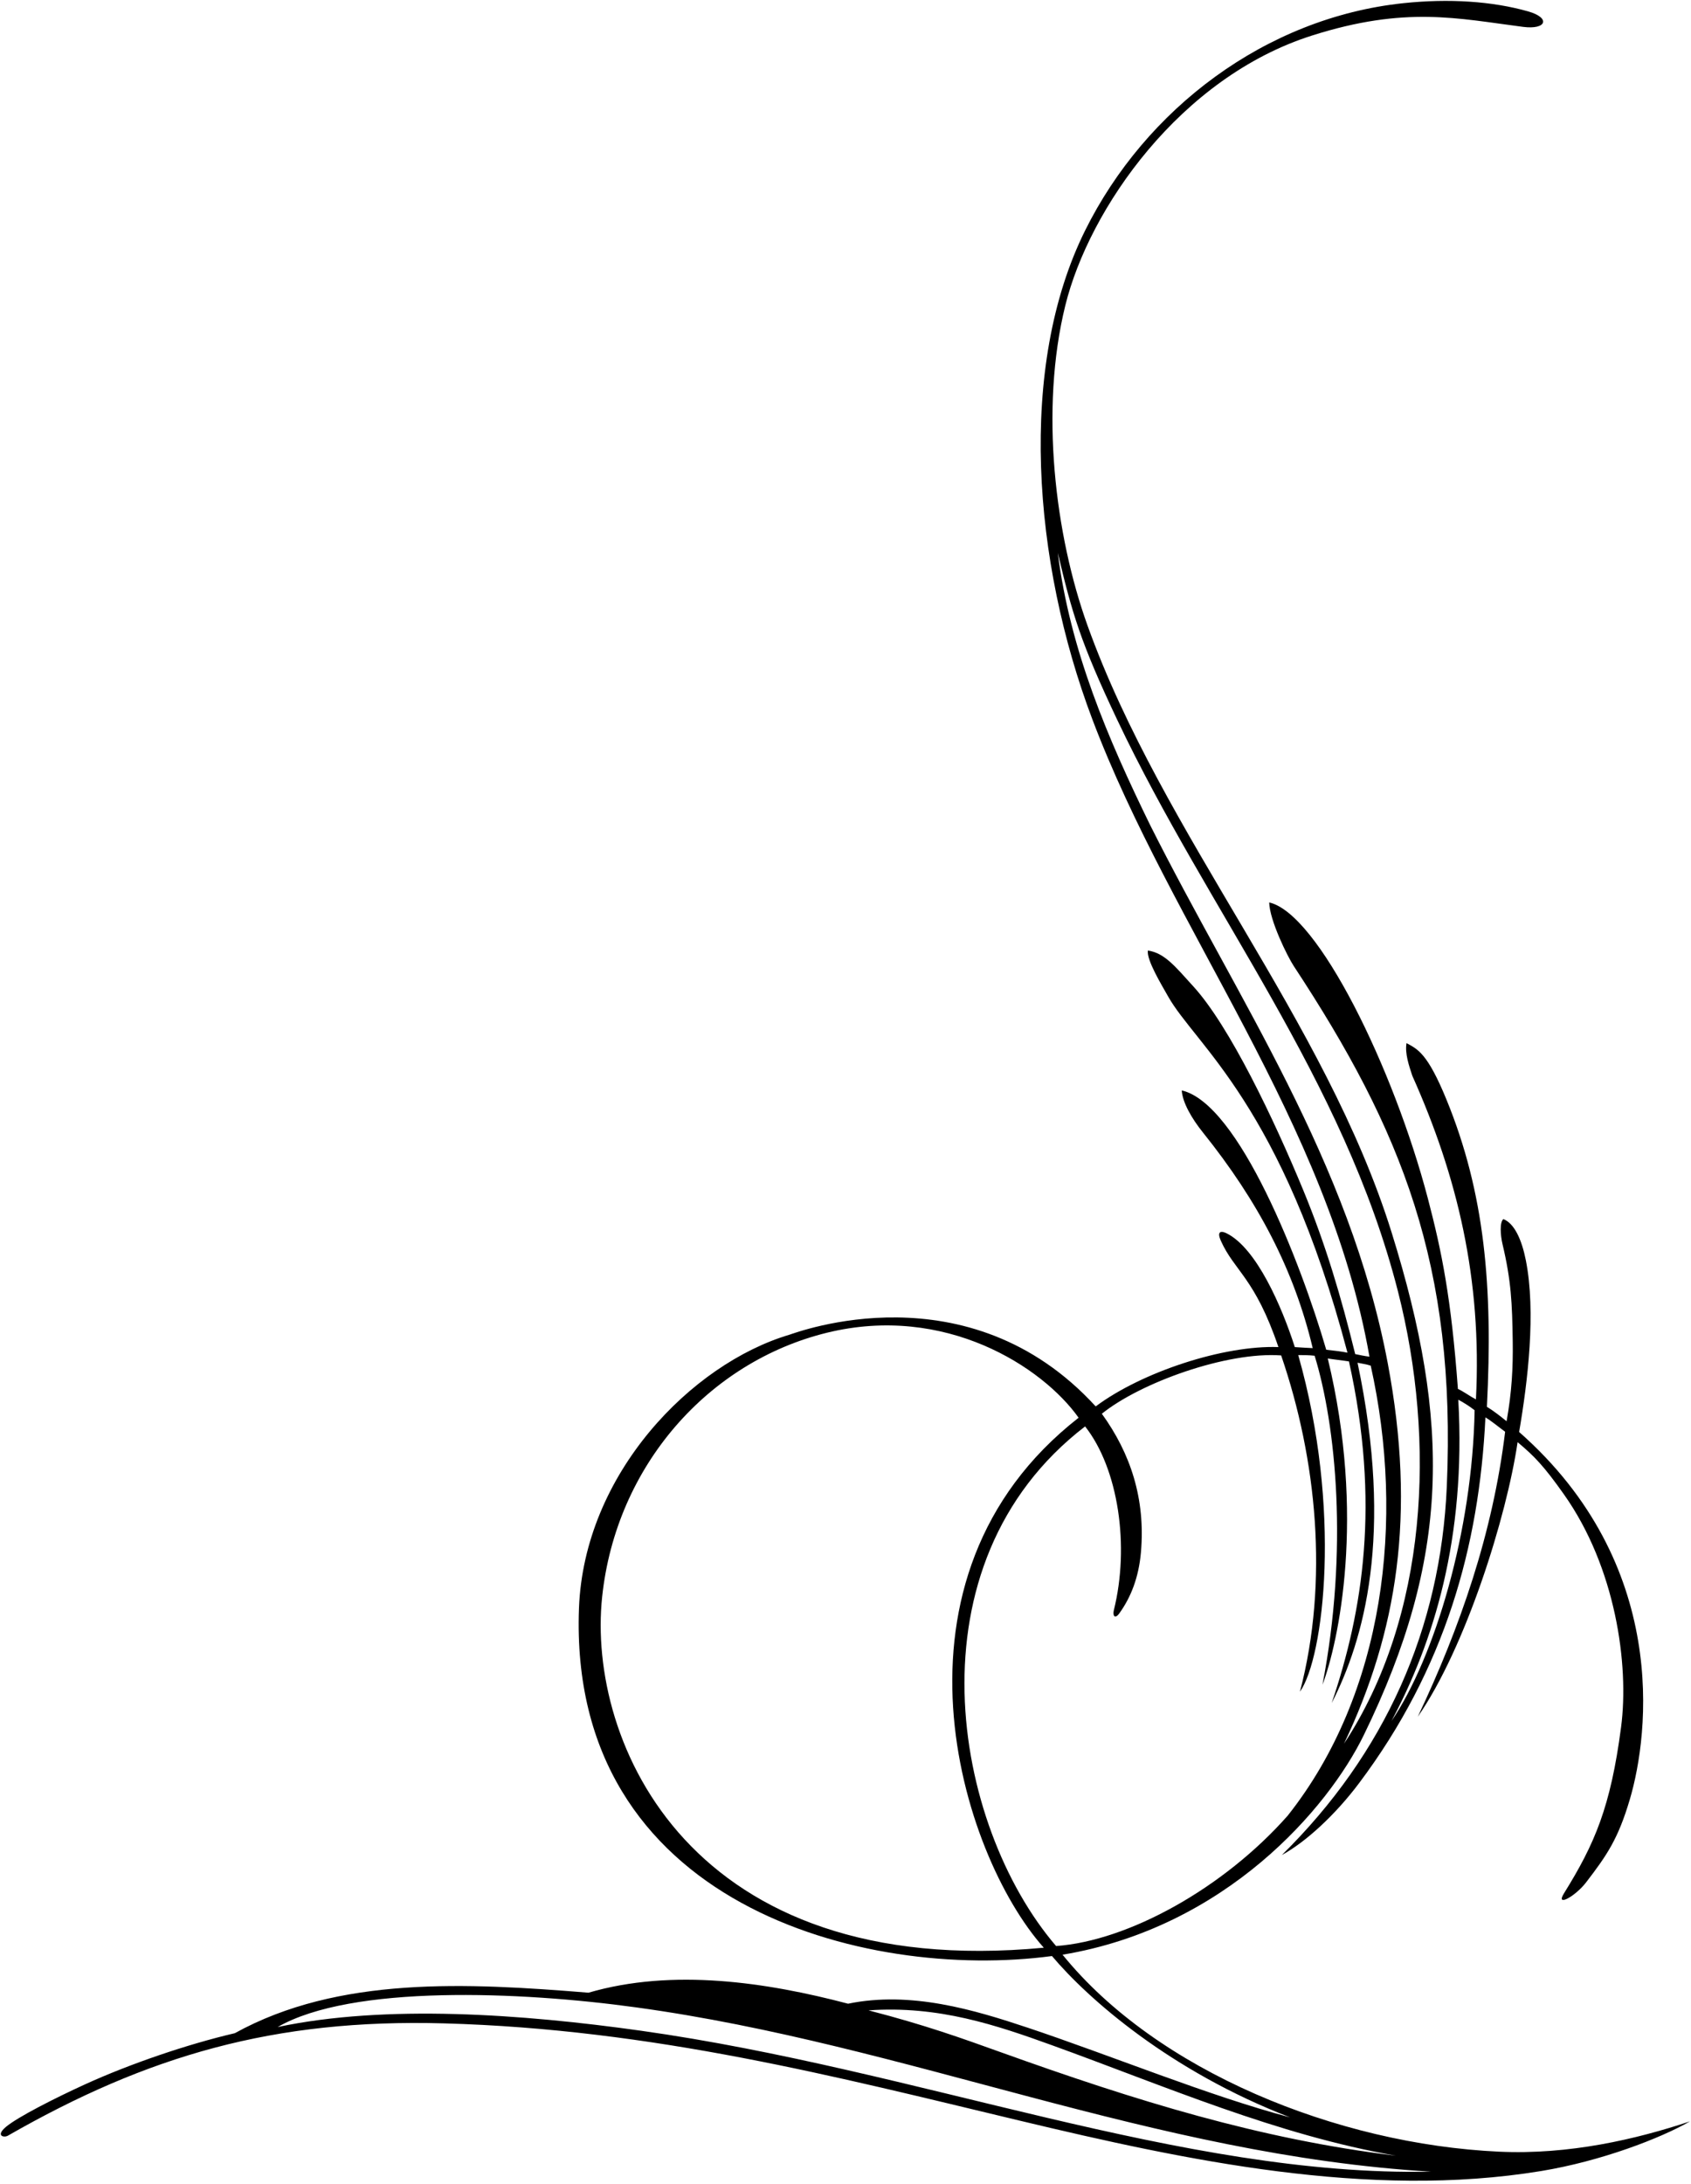 <?xml version="1.0" encoding="UTF-8"?>
<svg xmlns="http://www.w3.org/2000/svg" xmlns:xlink="http://www.w3.org/1999/xlink" width="505pt" height="652pt" viewBox="0 0 505 652" version="1.1">
<g id="surface1">
<path style=" stroke:none;fill-rule:nonzero;fill:rgb(0%,0%,0%);fill-opacity:1;" d="M 447.68 642.406 C 399.23 640.168 345.426 618.277 317.324 583.598 C 366.078 575.488 396.621 539.883 407.289 518.02 C 433.145 465.027 433.246 424.727 415.652 368.152 C 395.773 304.242 347.289 249.414 324.77 186.742 C 315.078 159.777 310.496 122.219 318.141 91.215 C 325.281 62.254 352.523 23.07 391.855 10.598 C 419.75 1.75 435.25 5.5 454.887 8.027 C 461.836 8.922 463.18 5.34 456.348 3.398 C 445.707 0.379 432.75 -0.5 419.02 0.957 C 377.98 5.309 342.078 32.504 324.055 68.824 C 303.859 109.523 308.449 167.738 326.199 214.707 C 350.031 277.785 396.68 334.918 408.973 405.047 C 407.645 404.887 406.051 404.574 404.715 404.277 C 400.531 387.262 395.965 371.734 389.234 355.414 C 380.504 334.25 367.227 306.395 356.391 294.516 C 351.035 288.645 347.852 284.535 342.801 283.789 C 342.375 286.625 346.875 294 348.844 297.5 C 356.98 311.984 382.91 329.941 402.406 403.855 C 400.902 403.531 398.211 403.207 396.066 402.984 C 388.5 377 370 329.5 352.922 325.562 C 353.125 329.125 355.879 333.922 359.195 338.051 C 375.777 358.707 386.5 379.25 392.027 402.496 C 390.367 402.398 388.395 402.336 386.684 402.188 C 382.781 390.02 375.262 372.73 366.387 368.254 C 364.484 367.293 363.402 367.758 364.574 370.395 C 368.645 379.539 374.75 381.438 381.789 402.188 C 365.57 401.59 341.09 409.551 327.219 419.898 C 289.07 378.203 237.789 397.891 235.723 398.504 C 206.5 407.199 174.398 440 172.902 480.203 C 169.609 568.727 258.367 591.457 314.16 583.996 C 325.023 596.883 349.555 618.426 385.258 632.16 C 360.98 625.738 331.609 613.625 306.922 605.391 C 291.109 600.117 272.035 594.344 253.27 598.227 C 229.094 591.855 200.941 587.578 175.746 594.941 C 139.5 592 101.133 589.914 70.125 607.031 C 56.051 610.316 38.914 616.137 25.398 622.305 C 16.254 626.48 5.254 632.086 1.785 634.996 C -1.422 637.688 1.176 638.305 2.348 637.633 C 44.027 613.762 81.816 602.684 132.602 604.098 C 195.23 605.84 249.672 620.027 304.574 633.152 C 353.891 644.945 408.645 656.672 460.277 648.18 C 478.129 645.242 495.875 638.426 504.699 633.352 C 488.734 638.676 468.664 643.379 447.68 642.406 Z M 343.438 246.254 C 330.891 220.578 319.566 194.207 315.895 165.051 C 320.18 183.16 322.73 191.867 333.645 214.906 C 360.91 272.461 401.27 321.98 417.488 385.566 C 428.918 430.379 426.363 482.594 401.371 520.605 C 417.184 487.367 422.996 452.34 414.43 406.965 C 403.012 346.5 369.754 298.695 343.438 246.254 Z M 179.828 476.723 C 184 437.5 211.652 406.566 246.945 397.906 C 282.234 389.25 311.305 408.059 322.117 423.281 C 261 471 286.75 553.5 311.715 581.508 C 206 591.5 175.219 520.051 179.828 476.723 Z M 324.055 425.871 C 334 438.5 337.418 461.594 332.625 480.801 C 332.25 482.375 332.941 483.531 334.27 481.691 C 337.75 476.875 340.078 470.91 340.727 463.465 C 342.125 447.5 337.621 433.93 329.055 422.09 C 340.578 412.785 366.387 403.504 382.605 404.676 C 393.215 435.621 396.883 472.043 388.215 505.082 C 395.406 494.883 400.762 450.352 387.703 404.574 C 389.031 404.574 390.969 404.574 392.602 404.773 C 398.977 425.473 402.699 462.789 394.945 502.992 C 399.738 490.402 407.898 452.59 396.527 405.594 C 397.828 405.82 401.145 406.191 402.852 406.465 C 412.25 448.75 407 481 397.699 508.465 C 407.25 489.75 416.312 458.5 405.418 406.863 C 406.312 407.062 408.156 407.312 409.355 407.734 C 419.629 453.836 413.512 505.578 384.543 542.102 C 365.469 563.695 337.012 579.469 315.387 581.008 C 284.5 545 270.5 467 324.055 425.871 Z M 314.266 610.664 C 347.938 622.844 381.379 637.434 416.879 643.602 C 376.281 638.676 339.305 627.234 298.711 612.656 C 287.309 608.559 276.32 604.594 259.387 600.215 C 280.25 598.75 297.484 604.594 314.266 610.664 Z M 191.355 606.285 C 155.961 601.309 115.16 598.375 82.926 605.191 C 105 592.5 155.348 594.543 189.926 599.32 C 271.32 610.465 344.148 643.402 427.383 648.379 C 352.82 649.871 274.613 617.988 191.355 606.285 "/>
<path style=" stroke:none;fill-rule:nonzero;fill:rgb(0%,0%,0%);fill-opacity:1;" d="M 467.062 565.285 C 464.402 569.562 470.5 566.125 473.633 562.051 C 479.934 553.848 483.25 549 486.734 537.211 C 492.555 517.516 498.5 467 453.672 427.535 C 456.25 412.5 458.75 391.75 455.672 376.242 C 454.453 370.109 452.25 365.25 448.969 363.973 C 447.824 364.895 448.074 368.762 448.711 371.449 C 451.289 382.324 451.605 389.051 451.762 400.594 C 451.863 408.281 451.504 415.52 449.926 424.328 C 448.125 422.875 446.07 421.246 444.047 420.016 C 445.875 384.188 443.418 356.195 431.953 328.246 C 426.273 314.398 423.375 313.25 420.039 311.434 C 419.527 314.516 420.754 318.102 421.773 321.184 C 435.234 351.238 442.609 381.887 440.773 417.809 C 439.004 416.891 436.875 415.324 435.391 414.676 C 433.398 387.605 430.594 373.727 426.414 357.805 C 416.188 318.867 393.621 272.723 379.035 269.438 C 379.137 274.711 384.453 285.52 386.379 288.445 C 418.609 337.406 434.93 377.707 432.074 443.781 C 430.238 486.297 413.613 523.492 382.809 553.844 C 389.949 549.961 398.766 541.848 405.859 532.398 C 431.5 498.25 441.75 461.75 443.605 423.184 C 445.312 424.168 447.449 425.969 449.492 427.465 C 445.82 457.715 436.051 485.875 423.406 512.547 C 437.734 491.898 449.977 452.691 453.215 430.574 C 458.211 434.754 461.027 437.641 467.062 446.172 C 482.5 468 486.559 496.973 484.121 515.629 C 481 539.5 476.25 550.5 467.062 565.285 Z M 415.551 513.84 C 428.047 490.402 437.852 459.406 435.504 417.91 C 436.715 418.508 439.004 419.938 440.379 421.047 C 439.75 457 428.5 494.75 415.551 513.84 "/>
</g>
</svg>
